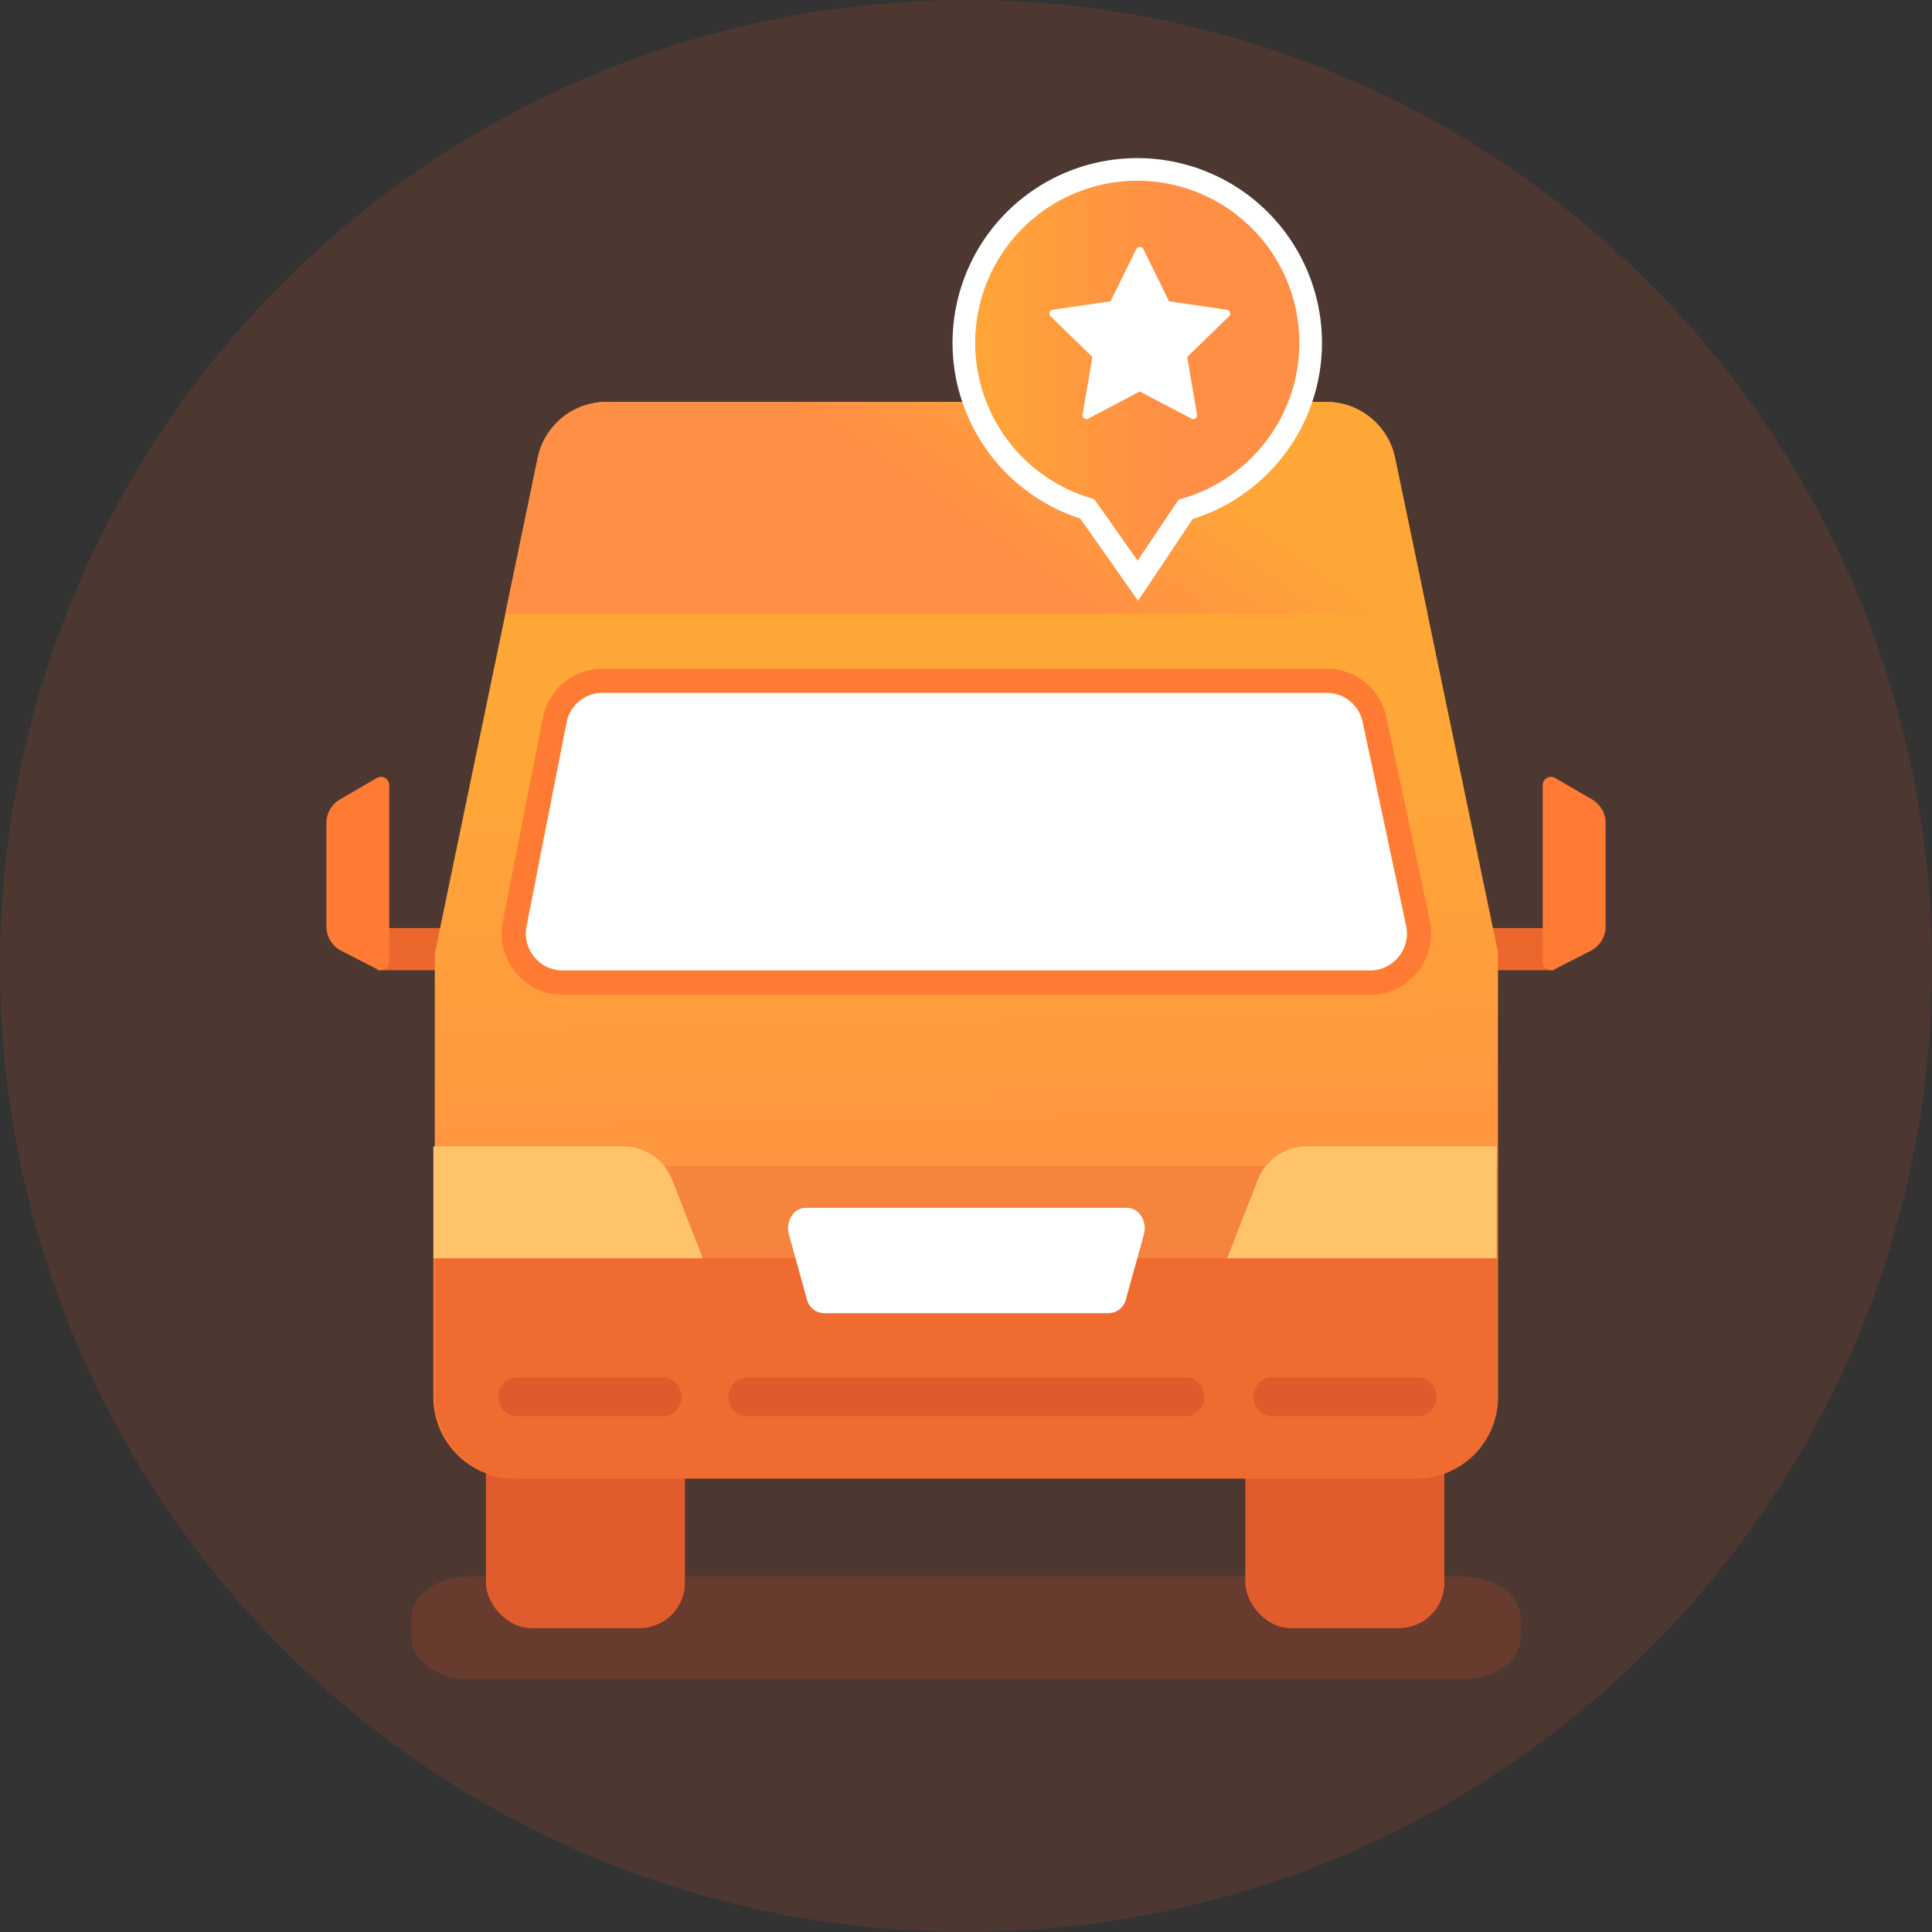 <svg id="Layer_1" data-name="Layer 1" xmlns="http://www.w3.org/2000/svg" xmlns:xlink="http://www.w3.org/1999/xlink" viewBox="0 0 512 512"><rect x="0" y="0" width="512" height="512" fill="#333333" stroke="none"/><defs><style>.cls-1{fill:#f15a24;opacity:0.14;}.cls-12,.cls-2,.cls-4,.cls-5,.cls-7{fill:#cd4927;}.cls-2{opacity:0.2;}.cls-3{fill:#ff7b34;}.cls-4{opacity:0.6;}.cls-5{opacity:0.4;}.cls-6{fill:url(#linear-gradient);}.cls-7{opacity:0.3;}.cls-8{fill:url(#linear-gradient-2);}.cls-9{fill:#fff;}.cls-10{fill:#ffc369;}.cls-11{opacity:0.5;}.cls-13{fill:url(#linear-gradient-3);}.cls-14{fill:none;stroke:#fff;stroke-miterlimit:10;stroke-width:6px;}</style><linearGradient id="linear-gradient" x1="253.245" y1="150.712" x2="258.2" y2="429.23" gradientUnits="userSpaceOnUse"><stop offset="0.169" stop-color="#ffa736"/><stop offset="0.721" stop-color="#ff8f45"/><stop offset="1" stop-color="#ff8f45"/></linearGradient><linearGradient id="linear-gradient-2" x1="296.141" y1="89.973" x2="245.38" y2="161.938" gradientUnits="userSpaceOnUse"><stop offset="0" stop-color="#ffa736"/><stop offset="0.157" stop-color="#ffa736"/><stop offset="0.714" stop-color="#ff8f45"/><stop offset="0.984" stop-color="#ff8f45"/><stop offset="1" stop-color="#ff8f45"/></linearGradient><linearGradient id="linear-gradient-3" x1="255.446" y1="99.404" x2="347.337" y2="99.404" gradientUnits="userSpaceOnUse"><stop offset="0" stop-color="#ffa736"/><stop offset="0.582" stop-color="#ff8f45"/><stop offset="0.984" stop-color="#ff8f45"/></linearGradient></defs><title>Exclusive-Van</title><circle class="cls-1" cx="256" cy="256" r="256"/><path class="cls-2" d="M403,433.761c0,6.229-6.854,11.28-15.308,11.28H124.308c-8.454,0-15.308-5.051-15.308-11.28v-4.7c0-6.229,6.854-11.28,15.308-11.28H387.692c8.454,0,15.308,5.051,15.308,11.28Z"/><rect class="cls-3" x="128.801" y="373.88" width="52.689" height="57.554" rx="12" ry="12"/><rect class="cls-3" x="330.064" y="373.88" width="52.689" height="57.554" rx="12" ry="12"/><rect class="cls-4" x="128.801" y="373.88" width="52.689" height="57.554" rx="12" ry="12"/><rect class="cls-4" x="330.064" y="373.88" width="52.689" height="57.554" rx="12" ry="12"/><rect class="cls-3" x="99.993" y="245.953" width="19.598" height="11.137"/><rect class="cls-3" x="393.395" y="245.953" width="18.553" height="11.137"/><rect class="cls-5" x="99.993" y="245.953" width="19.598" height="11.137"/><rect class="cls-5" x="393.395" y="245.953" width="18.553" height="11.137"/><path class="cls-6" d="M160.725,106.521H351.489a18.606,18.606,0,0,1,18.216,14.815l27.277,131.043V370.245a21.565,21.565,0,0,1-21.565,21.565H136.792a21.565,21.565,0,0,1-21.565-21.565V252.683l27.281-131.339A18.606,18.606,0,0,1,160.725,106.521Z"/><path class="cls-2" d="M396.982,309.036v61.209a21.565,21.565,0,0,1-21.565,21.565H136.792a21.565,21.565,0,0,1-21.565-21.565V309.036Z"/><path class="cls-3" d="M396.608,333.453v36.793a21.565,21.565,0,0,1-21.565,21.565H136.418a21.565,21.565,0,0,1-21.565-21.565V333.453Z"/><path class="cls-7" d="M396.982,333.453v36.793a21.565,21.565,0,0,1-21.565,21.565H136.792a21.565,21.565,0,0,1-21.565-21.565V333.453Z"/><path class="cls-8" d="M160.713,106.521H351.477a18.606,18.606,0,0,1,18.216,14.815l8.6,41.3H133.918l8.577-41.294A18.606,18.606,0,0,1,160.713,106.521Z"/><path class="cls-3" d="M351.712,183.626a9.678,9.678,0,0,1,9.4,7.75l11.489,53.85a9.794,9.794,0,0,1-9.4,11.954h-214.2a9.791,9.791,0,0,1-9.436-11.792l10.57-53.85a9.683,9.683,0,0,1,9.436-7.911H351.712m0-6.425H159.576a16.149,16.149,0,0,0-15.741,13.1l-10.57,53.85a16.375,16.375,0,0,0,3.419,13.608,15.918,15.918,0,0,0,12.322,5.847H363.2a15.905,15.905,0,0,0,12.406-5.95,16.364,16.364,0,0,0,3.281-13.77L367.4,190.035A16.192,16.192,0,0,0,351.712,177.2Z"/><path class="cls-9" d="M363.2,257.18h-214.2a9.791,9.791,0,0,1-9.436-11.792l10.57-53.85a9.683,9.683,0,0,1,9.436-7.911H351.712a9.678,9.678,0,0,1,9.4,7.75l11.489,53.85A9.794,9.794,0,0,1,363.2,257.18Z"/><path class="cls-10" d="M346.393,303.782h50.215v29.671h-71.4l8.071-20.706A14.078,14.078,0,0,1,346.393,303.782Z"/><path class="cls-10" d="M165.067,303.782H114.852v29.671h71.4l-8.071-20.706A14.078,14.078,0,0,0,165.067,303.782Z"/><path class="cls-3" d="M408.852,208.058v46.849a2.18,2.18,0,0,0,3.173,1.941l9.532-4.877a7.241,7.241,0,0,0,3.943-6.446V218.114a7.241,7.241,0,0,0-3.6-6.26l-9.771-5.681A2.18,2.18,0,0,0,408.852,208.058Z"/><path class="cls-3" d="M103.148,208.058v46.849a2.18,2.18,0,0,1-3.173,1.941l-9.532-4.877a7.241,7.241,0,0,1-3.943-6.446V218.114a7.241,7.241,0,0,1,3.6-6.26l9.771-5.681A2.18,2.18,0,0,1,103.148,208.058Z"/><path class="cls-9" d="M293.971,348.006H218.237a4.784,4.784,0,0,1-4.428-3.756l-4.731-17.075c-.97-3.5,1.271-7.086,4.428-7.086h85.2c3.157,0,5.4,3.585,4.428,7.086L298.4,344.251A4.784,4.784,0,0,1,293.971,348.006Z"/><g class="cls-11"><path class="cls-12" d="M175.492,375.319H137.185a5.14,5.14,0,0,1,0-10.281h38.307a5.14,5.14,0,0,1,0,10.281Z"/></g><g class="cls-11"><path class="cls-12" d="M375.563,375.319H337.255a5.14,5.14,0,1,1,0-10.281h38.308a5.14,5.14,0,1,1,0,10.281Z"/></g><g class="cls-11"><path class="cls-12" d="M314.012,375.319H198.2a5.14,5.14,0,1,1,0-10.281H314.012a5.14,5.14,0,1,1,0,10.281Z"/></g><path class="cls-13" d="M347.337,90.85a45.965,45.965,0,0,1-33.126,44.133c-.778,1.09-12.666,18.921-12.666,18.921s-12.878-18.326-13.427-19.055a45.951,45.951,0,1,1,59.219-44Z"/><path class="cls-14" d="M347.337,90.85a45.965,45.965,0,0,1-33.126,44.133c-.778,1.09-12.666,18.921-12.666,18.921s-12.878-18.326-13.427-19.055a45.951,45.951,0,1,1,59.219-44Z"/><path class="cls-9" d="M302.979,65.992l6.841,13.862,15.3,2.223a1.029,1.029,0,0,1,.57,1.755l-11.07,10.79,2.613,15.236a1.029,1.029,0,0,1-1.493,1.084l-13.683-7.193-13.683,7.193a1.029,1.029,0,0,1-1.493-1.084l2.613-15.236-11.07-10.79a1.029,1.029,0,0,1,.57-1.755l15.3-2.223,6.841-13.862A1.029,1.029,0,0,1,302.979,65.992Z"/></svg>